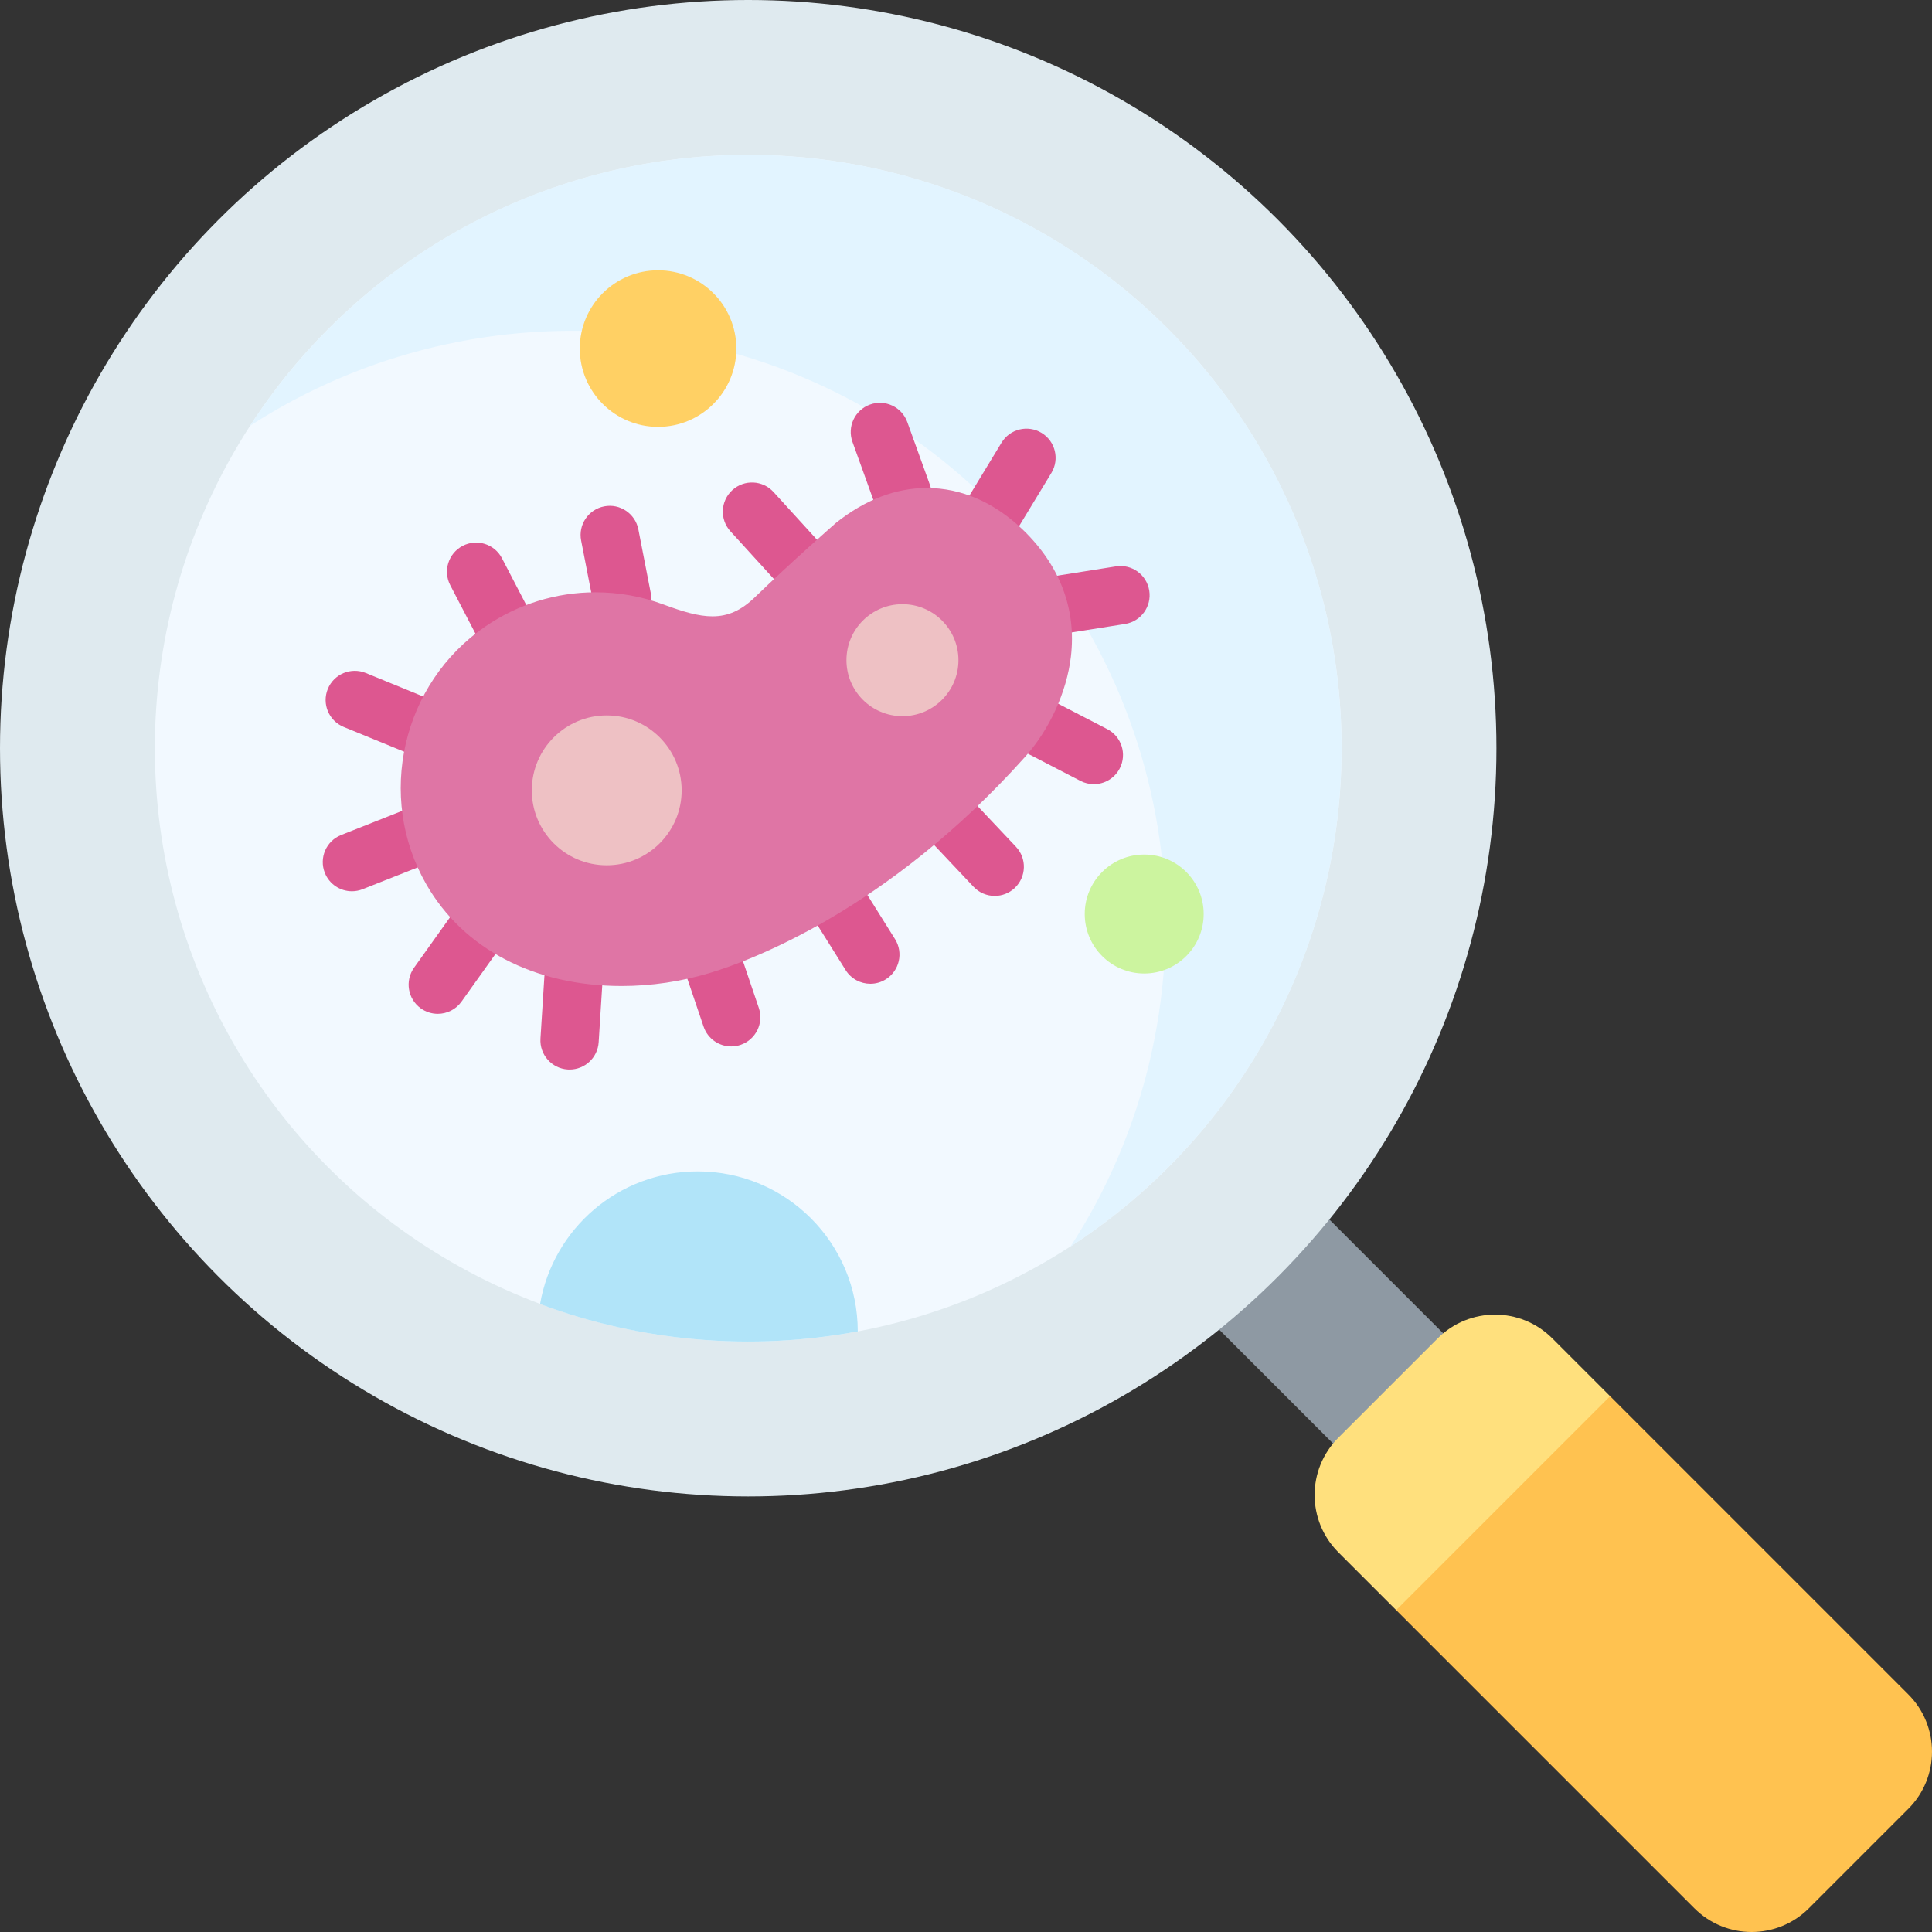 <svg id="Capa_1" enable-background="new 0 0 512 512" height="120" viewBox="0 0 512 512" width="120" xmlns="http://www.w3.org/2000/svg"><rect x="0" y="0" width="512" height="512" fill="#333333" stroke="none"/><g><g><g><g><path d="m335.404 312.943h41.296v86.218h-41.296z" fill="#8e99a3" transform="matrix(.707 -.707 .707 .707 -147.481 356.052)"/><g><g><circle cx="198.285" cy="198.285" fill="#dfeaef" r="198.285"/><circle cx="198.285" cy="198.285" fill="#f2f9ff" r="157.25"/><path d="m87.093 87.093c-7.998 7.998-14.943 16.647-20.858 25.77 60.93-39.5 143.203-32.554 196.615 20.858s60.358 135.685 20.858 196.615c9.123-5.914 17.772-12.86 25.77-20.858 61.41-61.41 61.41-160.975 0-222.385s-160.975-61.41-222.385 0z" fill="#e2f4ff"/></g><g><g><path d="m289.874 207.811c-1.196 0-2.409-.279-3.545-.866l-13.862-7.174c-3.79-1.962-5.272-6.624-3.31-10.413s6.624-5.271 10.413-3.311l13.862 7.174c3.79 1.962 5.272 6.624 3.31 10.413-1.373 2.654-4.072 4.177-6.868 4.177z" fill="#dd5790"/></g><g><path d="m263.616 237.427c-2.053 0-4.102-.814-5.622-2.425l-10.921-11.578c-2.928-3.105-2.785-7.995.319-10.923 3.105-2.927 7.994-2.783 10.922.319l10.921 11.578c2.928 3.105 2.785 7.995-.319 10.923-1.492 1.407-3.398 2.106-5.3 2.106z" fill="#dd5790"/></g><g><path d="m230.654 260.707c-2.573 0-5.089-1.285-6.555-3.626l-7.806-12.462c-2.265-3.616-1.17-8.384 2.446-10.649 3.616-2.266 8.384-1.17 10.649 2.446l7.806 12.462c2.265 3.616 1.17 8.384-2.446 10.649-1.274.799-2.693 1.18-4.094 1.18z" fill="#dd5790"/></g><g><path d="m193.775 277.311c-3.22 0-6.224-2.028-7.316-5.247l-4.473-13.19c-1.371-4.04.794-8.428 4.836-9.798 4.042-1.368 8.429.794 9.798 4.836l4.473 13.19c1.371 4.04-.794 8.428-4.836 9.798-.822.278-1.659.411-2.482.411z" fill="#dd5790"/></g><g><path d="m150.948 283.436c-.164 0-.328-.005-.494-.015-4.259-.269-7.493-3.939-7.225-8.197l1.043-16.533c.27-4.26 3.957-7.485 8.198-7.225 4.259.269 7.493 3.939 7.225 8.197l-1.043 16.533c-.259 4.093-3.66 7.24-7.704 7.24z" fill="#dd5790"/></g><g><path d="m239.159 138.809c-3.166 0-6.135-1.96-7.27-5.11l-5.979-16.597c-1.446-4.015.636-8.442 4.65-9.887 4.017-1.449 8.442.636 9.888 4.65l5.979 16.597c1.446 4.015-.636 8.442-4.65 9.887-.864.312-1.749.46-2.618.46z" fill="#dd5790"/></g><g><path d="m211.479 156.703c-2.098 0-4.189-.85-5.714-2.523l-12.194-13.386c-2.874-3.155-2.646-8.041.509-10.914 3.154-2.875 8.041-2.647 10.915.508l12.194 13.386c2.874 3.155 2.646 8.041-.509 10.914-1.48 1.35-3.343 2.015-5.201 2.015z" fill="#dd5790"/></g><g><path d="m164.836 166.213c-3.623 0-6.857-2.56-7.575-6.251l-3.255-16.709c-.815-4.188 1.919-8.244 6.107-9.06 4.187-.821 8.245 1.917 9.061 6.107l3.255 16.709c.815 4.188-1.919 8.244-6.107 9.06-.5.098-.997.144-1.486.144z" fill="#dd5790"/></g><g><path d="m132.956 172.267c-2.791 0-5.485-1.516-6.861-4.163l-6.774-13.025c-1.969-3.786-.496-8.451 3.29-10.421 3.786-1.966 8.451-.496 10.42 3.29l6.774 13.025c1.969 3.786.496 8.451-3.29 10.421-1.14.591-2.359.873-3.559.873z" fill="#dd5790"/></g><g><path d="m110.039 199.79c-.975 0-1.966-.186-2.925-.578l-16.019-6.558c-3.949-1.617-5.84-6.129-4.223-10.077 1.617-3.949 6.126-5.839 10.078-4.222l16.019 6.558c3.949 1.617 5.84 6.129 4.223 10.077-1.224 2.99-4.109 4.8-7.153 4.8z" fill="#dd5790"/></g><g><path d="m263.331 143.351c-1.367 0-2.75-.362-4.004-1.124-3.647-2.215-4.808-6.968-2.593-10.615l8.682-14.295c2.215-3.647 6.967-4.809 10.615-2.593 3.647 2.215 4.808 6.968 2.593 10.615l-8.682 14.295c-1.454 2.394-4.001 3.717-6.611 3.717z" fill="#dd5790"/></g><g><path d="m281.896 167.841c-3.733 0-7.018-2.712-7.621-6.516-.669-4.215 2.206-8.173 6.42-8.842l15.027-2.384c4.211-.671 8.173 2.205 8.842 6.42s-2.206 8.173-6.42 8.842l-15.027 2.384c-.411.065-.819.096-1.221.096z" fill="#dd5790"/></g><g><path d="m93.263 236.193c-3.077 0-5.985-1.85-7.186-4.885-1.57-3.968.373-8.457 4.341-10.027l15.77-6.24c3.967-1.571 8.457.372 10.027 4.341 1.57 3.968-.373 8.457-4.341 10.027l-15.77 6.24c-.933.369-1.895.544-2.841.544z" fill="#dd5790"/></g><g><path d="m116.011 268.671c-1.552 0-3.119-.467-4.479-1.437-3.474-2.478-4.282-7.302-1.805-10.777l9.538-13.375c2.477-3.474 7.302-4.283 10.777-1.805 3.474 2.478 4.282 7.302 1.805 10.777l-9.538 13.375c-1.509 2.114-3.885 3.242-6.298 3.242z" fill="#dd5790"/></g></g><circle cx="174.394" cy="92.378" fill="#ffd064" r="20.744"/><circle cx="303.225" cy="242.226" fill="#ccf49f" r="15.761"/></g></g><path d="m227.317 352.838c-.001-23.423-18.99-42.41-42.413-42.41-20.947 0-38.334 15.188-41.78 35.151 26.974 10.082 56.157 12.499 84.193 7.259z" fill="#b1e4f9"/></g><g><path d="m164.704 261.301c-23.06 0-41.918-9.825-51.737-26.955-13.308-23.213-6.43-53.226 15.658-68.327 8.667-5.925 18.755-9.056 29.174-9.056 6.176 0 12.249 1.09 18.049 3.238 5.078 1.881 9.225 3.134 12.957 3.134 4.154 0 7.624-1.562 11.248-5.064 9.782-9.455 21.468-19.693 21.531-19.743 7.705-6.112 15.801-9.209 24.064-9.209 9.1 0 17.881 3.818 25.395 11.04 9.847 9.465 14.257 21.116 12.754 33.691-1.121 9.384-5.682 19.328-12.199 26.599-36.468 40.683-72.994 54.023-83.32 57.142-7.713 2.33-15.644 3.511-23.57 3.511-.003-.001-.003-.001-.004-.001z" fill="#df75a5"/><g fill="#eec1c4"><circle cx="160.788" cy="209.451" r="19.857"/><circle cx="239.159" cy="174.952" r="14.839"/></g></g></g><path d="m411.364 354.673c-8.381-8.381-21.968-8.381-30.349 0l-26.342 26.342c-8.381 8.381-8.381 21.968 0 30.349l15.33 15.33 10.074 2.728 49.345-49.345-2.728-10.074z" fill="#ffe07d"/><path d="m449.023 505.714c8.381 8.381 21.969 8.381 30.349 0l26.342-26.342c8.381-8.381 8.381-21.968 0-30.349l-79.02-79.02-56.691 56.691z" fill="#ffc250"/></g></svg>